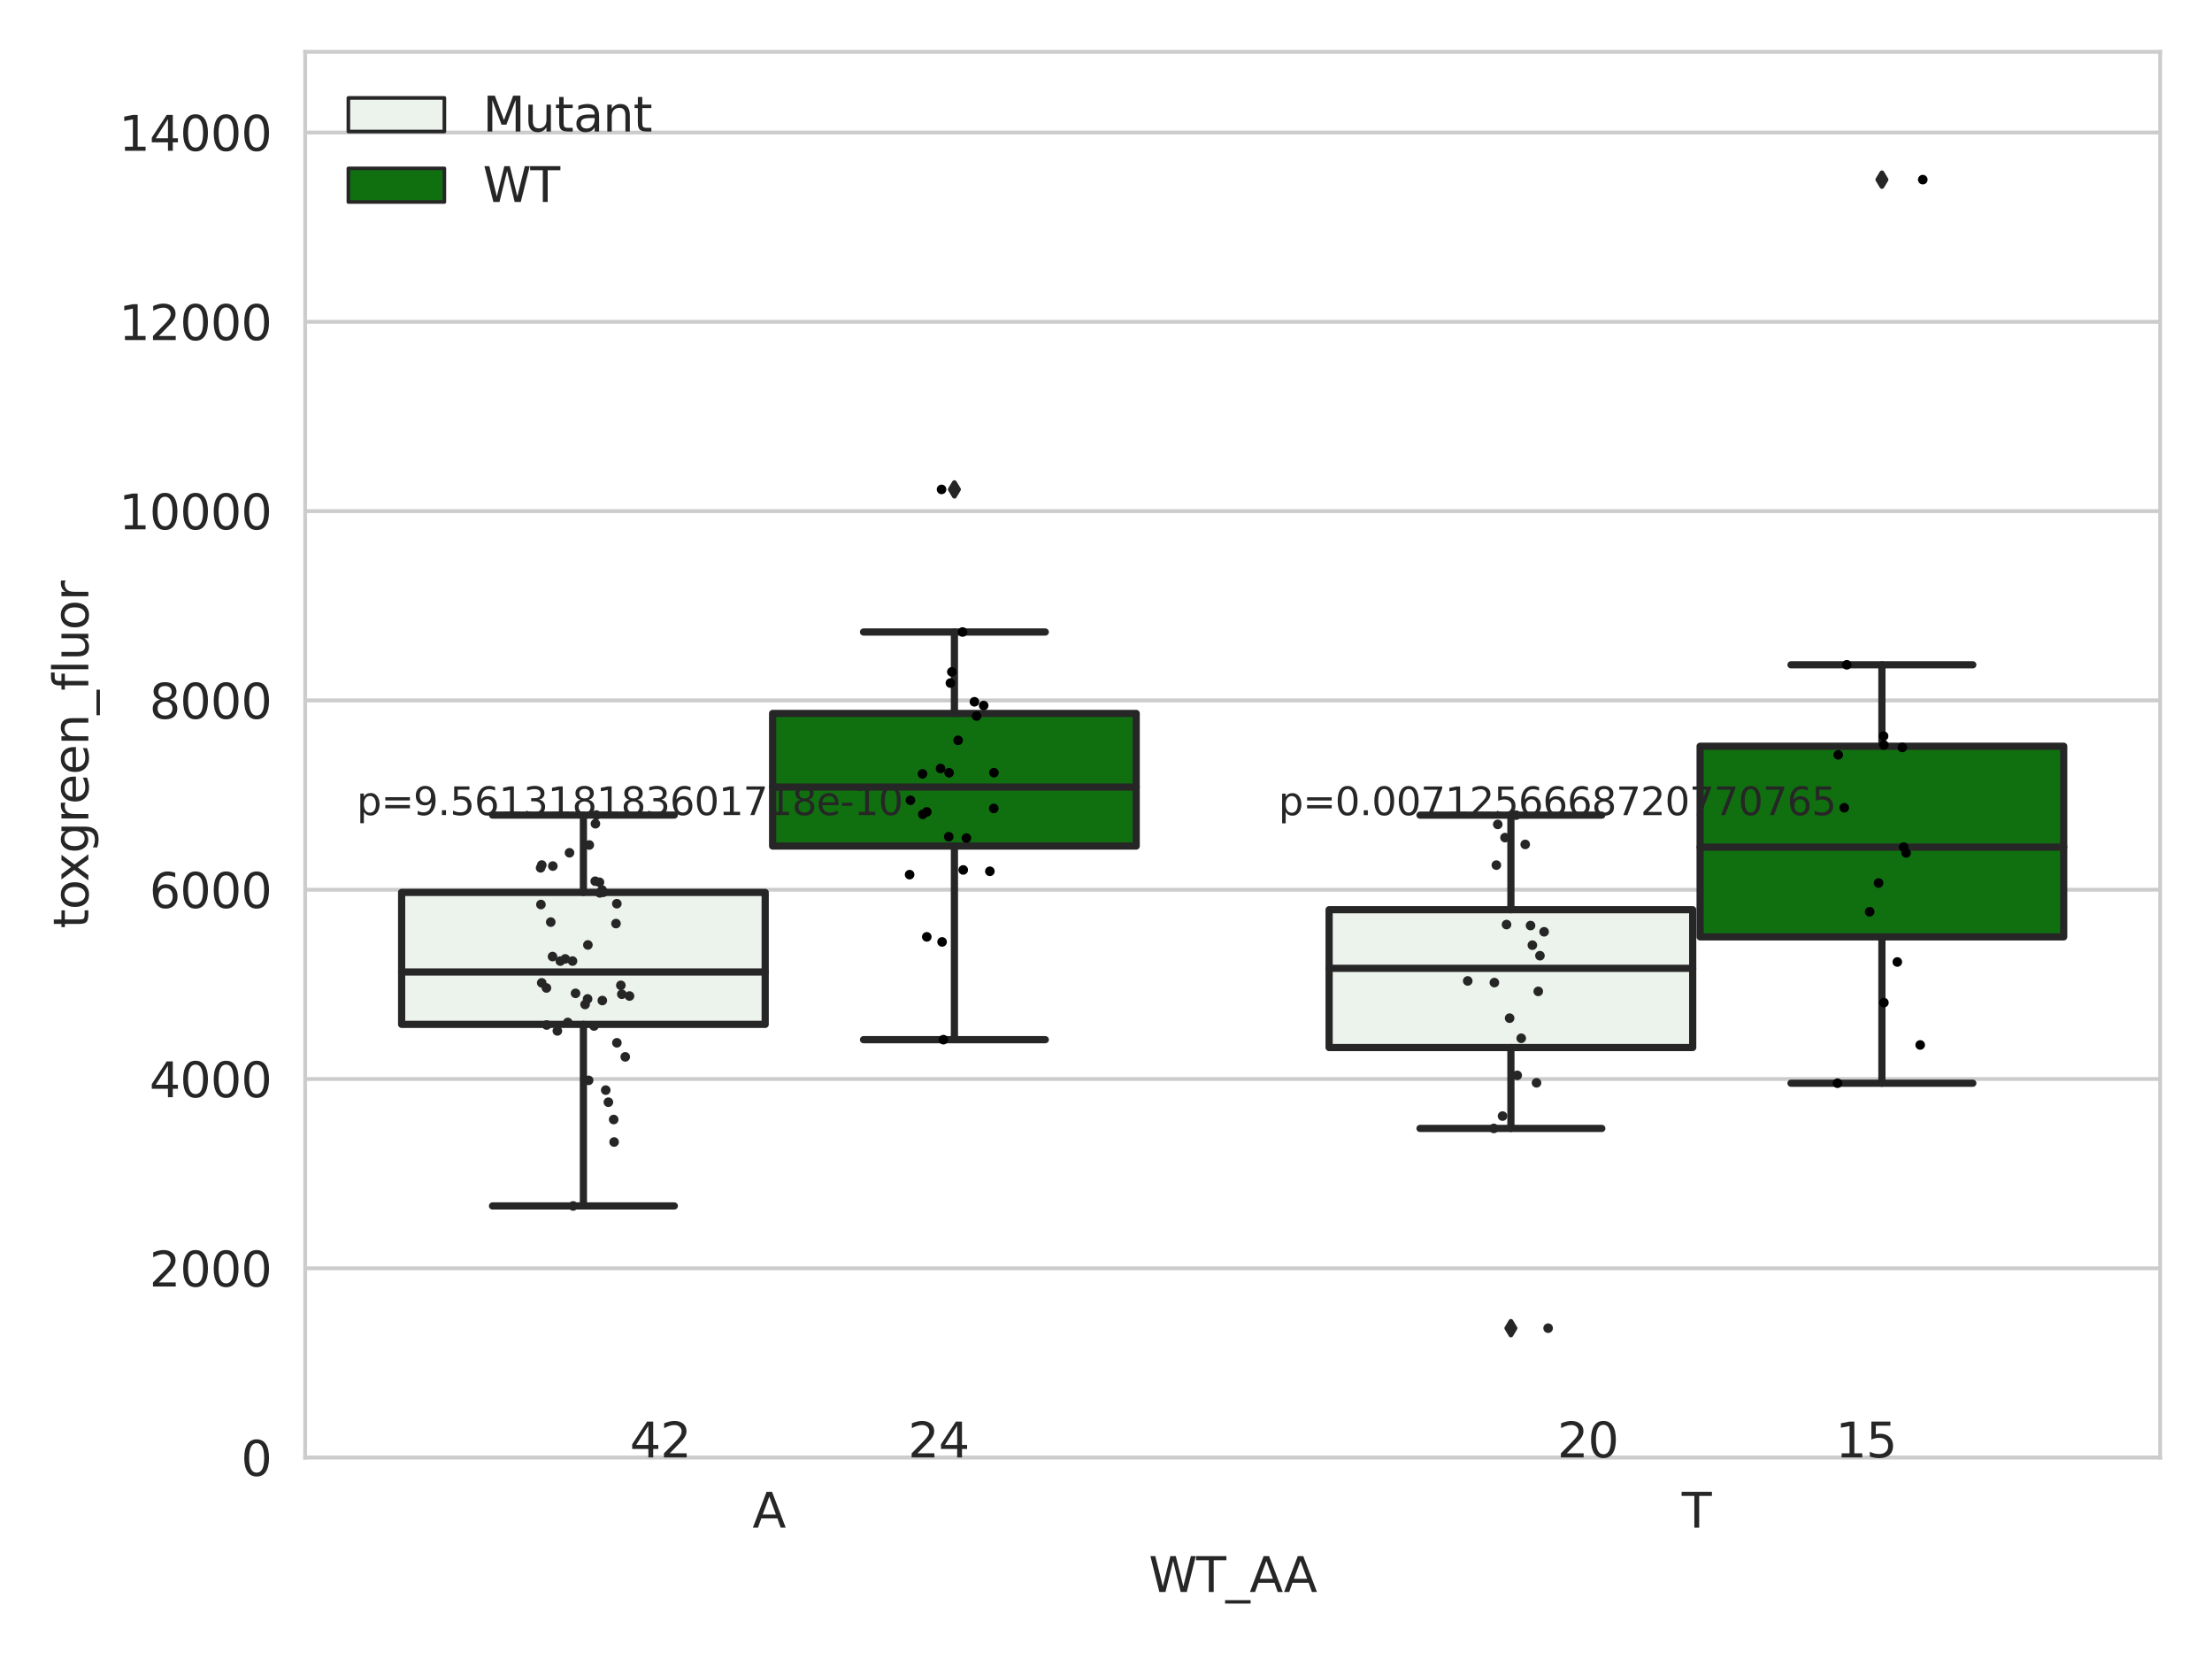 <?xml version="1.0" encoding="utf-8" standalone="no"?>
<!DOCTYPE svg PUBLIC "-//W3C//DTD SVG 1.1//EN"
  "http://www.w3.org/Graphics/SVG/1.1/DTD/svg11.dtd">
<svg xmlns:xlink="http://www.w3.org/1999/xlink" width="460.8pt" height="345.6pt" viewBox="0 0 460.8 345.6" xmlns="http://www.w3.org/2000/svg" version="1.1">
 <defs>
  <style type="text/css">*{stroke-linejoin: round; stroke-linecap: butt}</style>
 </defs>
 <g id="figure_1">
  <g id="patch_1">
   <path d="M 0 345.6 
L 460.8 345.6 
L 460.8 0 
L 0 0 
z
" style="fill: #ffffff"/>
  </g>
  <g id="axes_1">
   <g id="patch_2">
    <path d="M 63.571 303.64 
L 450 303.64 
L 450 10.8 
L 63.571 10.8 
z
" style="fill: #ffffff"/>
   </g>
   <g id="matplotlib.axis_1">
    <g id="xtick_1">
     <g id="text_1">
      <!-- A -->
      <g style="fill: #262626" transform="translate(156.758 318.238) scale(0.1 -0.1)">
       <defs>
        <path id="DejaVuSans-41" d="M 2188 4044 
L 1331 1722 
L 3047 1722 
L 2188 4044 
z
M 1831 4666 
L 2547 4666 
L 4325 0 
L 3669 0 
L 3244 1197 
L 1141 1197 
L 716 0 
L 50 0 
L 1831 4666 
z
" transform="scale(0.016)"/>
       </defs>
       <use xlink:href="#DejaVuSans-41"/>
      </g>
     </g>
    </g>
    <g id="xtick_2">
     <g id="text_2">
      <!-- T -->
      <g style="fill: #262626" transform="translate(350.339 318.238) scale(0.1 -0.1)">
       <defs>
        <path id="DejaVuSans-54" d="M -19 4666 
L 3928 4666 
L 3928 4134 
L 2272 4134 
L 2272 0 
L 1638 0 
L 1638 4134 
L -19 4134 
L -19 4666 
z
" transform="scale(0.016)"/>
       </defs>
       <use xlink:href="#DejaVuSans-54"/>
      </g>
     </g>
    </g>
    <g id="text_3">
     <!-- WT_AA -->
     <g style="fill: #262626" transform="translate(239.31 331.638) scale(0.1 -0.1)">
      <defs>
       <path id="DejaVuSans-57" d="M 213 4666 
L 850 4666 
L 1831 722 
L 2809 4666 
L 3519 4666 
L 4500 722 
L 5478 4666 
L 6119 4666 
L 4947 0 
L 4153 0 
L 3169 4050 
L 2175 0 
L 1381 0 
L 213 4666 
z
" transform="scale(0.016)"/>
       <path id="DejaVuSans-5f" d="M 3263 -1063 
L 3263 -1509 
L -63 -1509 
L -63 -1063 
L 3263 -1063 
z
" transform="scale(0.016)"/>
      </defs>
      <use xlink:href="#DejaVuSans-57"/>
      <use xlink:href="#DejaVuSans-54" x="98.877"/>
      <use xlink:href="#DejaVuSans-5f" x="159.961"/>
      <use xlink:href="#DejaVuSans-41" x="209.961"/>
      <use xlink:href="#DejaVuSans-41" x="281.119"/>
     </g>
    </g>
   </g>
   <g id="matplotlib.axis_2">
    <g id="ytick_1">
     <g id="line2d_1">
      <path d="M 63.571 303.64 
L 450 303.64 
" clip-path="url(#p8f9ddf7e6d)" style="fill: none; stroke: #cccccc; stroke-width: 0.8; stroke-linecap: round"/>
     </g>
     <g id="text_4">
      <!-- 0 -->
      <g style="fill: #262626" transform="translate(50.209 307.439) scale(0.1 -0.1)">
       <defs>
        <path id="DejaVuSans-30" d="M 2034 4250 
Q 1547 4250 1301 3770 
Q 1056 3291 1056 2328 
Q 1056 1369 1301 889 
Q 1547 409 2034 409 
Q 2525 409 2770 889 
Q 3016 1369 3016 2328 
Q 3016 3291 2770 3770 
Q 2525 4250 2034 4250 
z
M 2034 4750 
Q 2819 4750 3233 4129 
Q 3647 3509 3647 2328 
Q 3647 1150 3233 529 
Q 2819 -91 2034 -91 
Q 1250 -91 836 529 
Q 422 1150 422 2328 
Q 422 3509 836 4129 
Q 1250 4750 2034 4750 
z
" transform="scale(0.016)"/>
       </defs>
       <use xlink:href="#DejaVuSans-30"/>
      </g>
     </g>
    </g>
    <g id="ytick_2">
     <g id="line2d_2">
      <path d="M 63.571 264.207 
L 450 264.207 
" clip-path="url(#p8f9ddf7e6d)" style="fill: none; stroke: #cccccc; stroke-width: 0.8; stroke-linecap: round"/>
     </g>
     <g id="text_5">
      <!-- 2000 -->
      <g style="fill: #262626" transform="translate(31.121 268.006) scale(0.1 -0.1)">
       <defs>
        <path id="DejaVuSans-32" d="M 1228 531 
L 3431 531 
L 3431 0 
L 469 0 
L 469 531 
Q 828 903 1448 1529 
Q 2069 2156 2228 2338 
Q 2531 2678 2651 2914 
Q 2772 3150 2772 3378 
Q 2772 3750 2511 3984 
Q 2250 4219 1831 4219 
Q 1534 4219 1204 4116 
Q 875 4013 500 3803 
L 500 4441 
Q 881 4594 1212 4672 
Q 1544 4750 1819 4750 
Q 2544 4750 2975 4387 
Q 3406 4025 3406 3419 
Q 3406 3131 3298 2873 
Q 3191 2616 2906 2266 
Q 2828 2175 2409 1742 
Q 1991 1309 1228 531 
z
" transform="scale(0.016)"/>
       </defs>
       <use xlink:href="#DejaVuSans-32"/>
       <use xlink:href="#DejaVuSans-30" x="63.623"/>
       <use xlink:href="#DejaVuSans-30" x="127.246"/>
       <use xlink:href="#DejaVuSans-30" x="190.869"/>
      </g>
     </g>
    </g>
    <g id="ytick_3">
     <g id="line2d_3">
      <path d="M 63.571 224.774 
L 450 224.774 
" clip-path="url(#p8f9ddf7e6d)" style="fill: none; stroke: #cccccc; stroke-width: 0.8; stroke-linecap: round"/>
     </g>
     <g id="text_6">
      <!-- 4000 -->
      <g style="fill: #262626" transform="translate(31.121 228.573) scale(0.1 -0.1)">
       <defs>
        <path id="DejaVuSans-34" d="M 2419 4116 
L 825 1625 
L 2419 1625 
L 2419 4116 
z
M 2253 4666 
L 3047 4666 
L 3047 1625 
L 3713 1625 
L 3713 1100 
L 3047 1100 
L 3047 0 
L 2419 0 
L 2419 1100 
L 313 1100 
L 313 1709 
L 2253 4666 
z
" transform="scale(0.016)"/>
       </defs>
       <use xlink:href="#DejaVuSans-34"/>
       <use xlink:href="#DejaVuSans-30" x="63.623"/>
       <use xlink:href="#DejaVuSans-30" x="127.246"/>
       <use xlink:href="#DejaVuSans-30" x="190.869"/>
      </g>
     </g>
    </g>
    <g id="ytick_4">
     <g id="line2d_4">
      <path d="M 63.571 185.341 
L 450 185.341 
" clip-path="url(#p8f9ddf7e6d)" style="fill: none; stroke: #cccccc; stroke-width: 0.8; stroke-linecap: round"/>
     </g>
     <g id="text_7">
      <!-- 6000 -->
      <g style="fill: #262626" transform="translate(31.121 189.14) scale(0.1 -0.1)">
       <defs>
        <path id="DejaVuSans-36" d="M 2113 2584 
Q 1688 2584 1439 2293 
Q 1191 2003 1191 1497 
Q 1191 994 1439 701 
Q 1688 409 2113 409 
Q 2538 409 2786 701 
Q 3034 994 3034 1497 
Q 3034 2003 2786 2293 
Q 2538 2584 2113 2584 
z
M 3366 4563 
L 3366 3988 
Q 3128 4100 2886 4159 
Q 2644 4219 2406 4219 
Q 1781 4219 1451 3797 
Q 1122 3375 1075 2522 
Q 1259 2794 1537 2939 
Q 1816 3084 2150 3084 
Q 2853 3084 3261 2657 
Q 3669 2231 3669 1497 
Q 3669 778 3244 343 
Q 2819 -91 2113 -91 
Q 1303 -91 875 529 
Q 447 1150 447 2328 
Q 447 3434 972 4092 
Q 1497 4750 2381 4750 
Q 2619 4750 2861 4703 
Q 3103 4656 3366 4563 
z
" transform="scale(0.016)"/>
       </defs>
       <use xlink:href="#DejaVuSans-36"/>
       <use xlink:href="#DejaVuSans-30" x="63.623"/>
       <use xlink:href="#DejaVuSans-30" x="127.246"/>
       <use xlink:href="#DejaVuSans-30" x="190.869"/>
      </g>
     </g>
    </g>
    <g id="ytick_5">
     <g id="line2d_5">
      <path d="M 63.571 145.908 
L 450 145.908 
" clip-path="url(#p8f9ddf7e6d)" style="fill: none; stroke: #cccccc; stroke-width: 0.8; stroke-linecap: round"/>
     </g>
     <g id="text_8">
      <!-- 8000 -->
      <g style="fill: #262626" transform="translate(31.121 149.707) scale(0.1 -0.1)">
       <defs>
        <path id="DejaVuSans-38" d="M 2034 2216 
Q 1584 2216 1326 1975 
Q 1069 1734 1069 1313 
Q 1069 891 1326 650 
Q 1584 409 2034 409 
Q 2484 409 2743 651 
Q 3003 894 3003 1313 
Q 3003 1734 2745 1975 
Q 2488 2216 2034 2216 
z
M 1403 2484 
Q 997 2584 770 2862 
Q 544 3141 544 3541 
Q 544 4100 942 4425 
Q 1341 4750 2034 4750 
Q 2731 4750 3128 4425 
Q 3525 4100 3525 3541 
Q 3525 3141 3298 2862 
Q 3072 2584 2669 2484 
Q 3125 2378 3379 2068 
Q 3634 1759 3634 1313 
Q 3634 634 3220 271 
Q 2806 -91 2034 -91 
Q 1263 -91 848 271 
Q 434 634 434 1313 
Q 434 1759 690 2068 
Q 947 2378 1403 2484 
z
M 1172 3481 
Q 1172 3119 1398 2916 
Q 1625 2713 2034 2713 
Q 2441 2713 2670 2916 
Q 2900 3119 2900 3481 
Q 2900 3844 2670 4047 
Q 2441 4250 2034 4250 
Q 1625 4250 1398 4047 
Q 1172 3844 1172 3481 
z
" transform="scale(0.016)"/>
       </defs>
       <use xlink:href="#DejaVuSans-38"/>
       <use xlink:href="#DejaVuSans-30" x="63.623"/>
       <use xlink:href="#DejaVuSans-30" x="127.246"/>
       <use xlink:href="#DejaVuSans-30" x="190.869"/>
      </g>
     </g>
    </g>
    <g id="ytick_6">
     <g id="line2d_6">
      <path d="M 63.571 106.475 
L 450 106.475 
" clip-path="url(#p8f9ddf7e6d)" style="fill: none; stroke: #cccccc; stroke-width: 0.8; stroke-linecap: round"/>
     </g>
     <g id="text_9">
      <!-- 10000 -->
      <g style="fill: #262626" transform="translate(24.759 110.274) scale(0.1 -0.1)">
       <defs>
        <path id="DejaVuSans-31" d="M 794 531 
L 1825 531 
L 1825 4091 
L 703 3866 
L 703 4441 
L 1819 4666 
L 2450 4666 
L 2450 531 
L 3481 531 
L 3481 0 
L 794 0 
L 794 531 
z
" transform="scale(0.016)"/>
       </defs>
       <use xlink:href="#DejaVuSans-31"/>
       <use xlink:href="#DejaVuSans-30" x="63.623"/>
       <use xlink:href="#DejaVuSans-30" x="127.246"/>
       <use xlink:href="#DejaVuSans-30" x="190.869"/>
       <use xlink:href="#DejaVuSans-30" x="254.492"/>
      </g>
     </g>
    </g>
    <g id="ytick_7">
     <g id="line2d_7">
      <path d="M 63.571 67.042 
L 450 67.042 
" clip-path="url(#p8f9ddf7e6d)" style="fill: none; stroke: #cccccc; stroke-width: 0.8; stroke-linecap: round"/>
     </g>
     <g id="text_10">
      <!-- 12000 -->
      <g style="fill: #262626" transform="translate(24.759 70.841) scale(0.1 -0.1)">
       <use xlink:href="#DejaVuSans-31"/>
       <use xlink:href="#DejaVuSans-32" x="63.623"/>
       <use xlink:href="#DejaVuSans-30" x="127.246"/>
       <use xlink:href="#DejaVuSans-30" x="190.869"/>
       <use xlink:href="#DejaVuSans-30" x="254.492"/>
      </g>
     </g>
    </g>
    <g id="ytick_8">
     <g id="line2d_8">
      <path d="M 63.571 27.609 
L 450 27.609 
" clip-path="url(#p8f9ddf7e6d)" style="fill: none; stroke: #cccccc; stroke-width: 0.8; stroke-linecap: round"/>
     </g>
     <g id="text_11">
      <!-- 14000 -->
      <g style="fill: #262626" transform="translate(24.759 31.408) scale(0.1 -0.1)">
       <use xlink:href="#DejaVuSans-31"/>
       <use xlink:href="#DejaVuSans-34" x="63.623"/>
       <use xlink:href="#DejaVuSans-30" x="127.246"/>
       <use xlink:href="#DejaVuSans-30" x="190.869"/>
       <use xlink:href="#DejaVuSans-30" x="254.492"/>
      </g>
     </g>
    </g>
    <g id="text_12">
     <!-- toxgreen_fluor -->
     <g style="fill: #262626" transform="translate(18.401 193.415) rotate(-90) scale(0.1 -0.1)">
      <defs>
       <path id="DejaVuSans-74" d="M 1172 4494 
L 1172 3500 
L 2356 3500 
L 2356 3053 
L 1172 3053 
L 1172 1153 
Q 1172 725 1289 603 
Q 1406 481 1766 481 
L 2356 481 
L 2356 0 
L 1766 0 
Q 1100 0 847 248 
Q 594 497 594 1153 
L 594 3053 
L 172 3053 
L 172 3500 
L 594 3500 
L 594 4494 
L 1172 4494 
z
" transform="scale(0.016)"/>
       <path id="DejaVuSans-6f" d="M 1959 3097 
Q 1497 3097 1228 2736 
Q 959 2375 959 1747 
Q 959 1119 1226 758 
Q 1494 397 1959 397 
Q 2419 397 2687 759 
Q 2956 1122 2956 1747 
Q 2956 2369 2687 2733 
Q 2419 3097 1959 3097 
z
M 1959 3584 
Q 2709 3584 3137 3096 
Q 3566 2609 3566 1747 
Q 3566 888 3137 398 
Q 2709 -91 1959 -91 
Q 1206 -91 779 398 
Q 353 888 353 1747 
Q 353 2609 779 3096 
Q 1206 3584 1959 3584 
z
" transform="scale(0.016)"/>
       <path id="DejaVuSans-78" d="M 3513 3500 
L 2247 1797 
L 3578 0 
L 2900 0 
L 1881 1375 
L 863 0 
L 184 0 
L 1544 1831 
L 300 3500 
L 978 3500 
L 1906 2253 
L 2834 3500 
L 3513 3500 
z
" transform="scale(0.016)"/>
       <path id="DejaVuSans-67" d="M 2906 1791 
Q 2906 2416 2648 2759 
Q 2391 3103 1925 3103 
Q 1463 3103 1205 2759 
Q 947 2416 947 1791 
Q 947 1169 1205 825 
Q 1463 481 1925 481 
Q 2391 481 2648 825 
Q 2906 1169 2906 1791 
z
M 3481 434 
Q 3481 -459 3084 -895 
Q 2688 -1331 1869 -1331 
Q 1566 -1331 1297 -1286 
Q 1028 -1241 775 -1147 
L 775 -588 
Q 1028 -725 1275 -790 
Q 1522 -856 1778 -856 
Q 2344 -856 2625 -561 
Q 2906 -266 2906 331 
L 2906 616 
Q 2728 306 2450 153 
Q 2172 0 1784 0 
Q 1141 0 747 490 
Q 353 981 353 1791 
Q 353 2603 747 3093 
Q 1141 3584 1784 3584 
Q 2172 3584 2450 3431 
Q 2728 3278 2906 2969 
L 2906 3500 
L 3481 3500 
L 3481 434 
z
" transform="scale(0.016)"/>
       <path id="DejaVuSans-72" d="M 2631 2963 
Q 2534 3019 2420 3045 
Q 2306 3072 2169 3072 
Q 1681 3072 1420 2755 
Q 1159 2438 1159 1844 
L 1159 0 
L 581 0 
L 581 3500 
L 1159 3500 
L 1159 2956 
Q 1341 3275 1631 3429 
Q 1922 3584 2338 3584 
Q 2397 3584 2469 3576 
Q 2541 3569 2628 3553 
L 2631 2963 
z
" transform="scale(0.016)"/>
       <path id="DejaVuSans-65" d="M 3597 1894 
L 3597 1613 
L 953 1613 
Q 991 1019 1311 708 
Q 1631 397 2203 397 
Q 2534 397 2845 478 
Q 3156 559 3463 722 
L 3463 178 
Q 3153 47 2828 -22 
Q 2503 -91 2169 -91 
Q 1331 -91 842 396 
Q 353 884 353 1716 
Q 353 2575 817 3079 
Q 1281 3584 2069 3584 
Q 2775 3584 3186 3129 
Q 3597 2675 3597 1894 
z
M 3022 2063 
Q 3016 2534 2758 2815 
Q 2500 3097 2075 3097 
Q 1594 3097 1305 2825 
Q 1016 2553 972 2059 
L 3022 2063 
z
" transform="scale(0.016)"/>
       <path id="DejaVuSans-6e" d="M 3513 2113 
L 3513 0 
L 2938 0 
L 2938 2094 
Q 2938 2591 2744 2837 
Q 2550 3084 2163 3084 
Q 1697 3084 1428 2787 
Q 1159 2491 1159 1978 
L 1159 0 
L 581 0 
L 581 3500 
L 1159 3500 
L 1159 2956 
Q 1366 3272 1645 3428 
Q 1925 3584 2291 3584 
Q 2894 3584 3203 3211 
Q 3513 2838 3513 2113 
z
" transform="scale(0.016)"/>
       <path id="DejaVuSans-66" d="M 2375 4863 
L 2375 4384 
L 1825 4384 
Q 1516 4384 1395 4259 
Q 1275 4134 1275 3809 
L 1275 3500 
L 2222 3500 
L 2222 3053 
L 1275 3053 
L 1275 0 
L 697 0 
L 697 3053 
L 147 3053 
L 147 3500 
L 697 3500 
L 697 3744 
Q 697 4328 969 4595 
Q 1241 4863 1831 4863 
L 2375 4863 
z
" transform="scale(0.016)"/>
       <path id="DejaVuSans-6c" d="M 603 4863 
L 1178 4863 
L 1178 0 
L 603 0 
L 603 4863 
z
" transform="scale(0.016)"/>
       <path id="DejaVuSans-75" d="M 544 1381 
L 544 3500 
L 1119 3500 
L 1119 1403 
Q 1119 906 1312 657 
Q 1506 409 1894 409 
Q 2359 409 2629 706 
Q 2900 1003 2900 1516 
L 2900 3500 
L 3475 3500 
L 3475 0 
L 2900 0 
L 2900 538 
Q 2691 219 2414 64 
Q 2138 -91 1772 -91 
Q 1169 -91 856 284 
Q 544 659 544 1381 
z
M 1991 3584 
L 1991 3584 
z
" transform="scale(0.016)"/>
      </defs>
      <use xlink:href="#DejaVuSans-74"/>
      <use xlink:href="#DejaVuSans-6f" x="39.209"/>
      <use xlink:href="#DejaVuSans-78" x="97.266"/>
      <use xlink:href="#DejaVuSans-67" x="156.445"/>
      <use xlink:href="#DejaVuSans-72" x="219.922"/>
      <use xlink:href="#DejaVuSans-65" x="258.785"/>
      <use xlink:href="#DejaVuSans-65" x="320.309"/>
      <use xlink:href="#DejaVuSans-6e" x="381.832"/>
      <use xlink:href="#DejaVuSans-5f" x="445.211"/>
      <use xlink:href="#DejaVuSans-66" x="495.211"/>
      <use xlink:href="#DejaVuSans-6c" x="530.416"/>
      <use xlink:href="#DejaVuSans-75" x="558.199"/>
      <use xlink:href="#DejaVuSans-6f" x="621.578"/>
      <use xlink:href="#DejaVuSans-72" x="682.76"/>
     </g>
    </g>
   </g>
   <g id="patch_3">
    <path d="M 83.666 213.396 
L 159.406 213.396 
L 159.406 185.908 
L 83.666 185.908 
L 83.666 213.396 
z
" clip-path="url(#p8f9ddf7e6d)" style="fill: #ecf2ec; stroke: #262626; stroke-width: 1.5; stroke-linejoin: miter"/>
   </g>
   <g id="patch_4">
    <path d="M 160.951 176.245 
L 236.691 176.245 
L 236.691 148.62 
L 160.951 148.62 
L 160.951 176.245 
z
" clip-path="url(#p8f9ddf7e6d)" style="fill: #107010; stroke: #262626; stroke-width: 1.5; stroke-linejoin: miter"/>
   </g>
   <g id="patch_5">
    <path d="M 276.88 218.221 
L 352.62 218.221 
L 352.62 189.508 
L 276.88 189.508 
L 276.88 218.221 
z
" clip-path="url(#p8f9ddf7e6d)" style="fill: #ecf2ec; stroke: #262626; stroke-width: 1.5; stroke-linejoin: miter"/>
   </g>
   <g id="patch_6">
    <path d="M 354.166 195.169 
L 429.906 195.169 
L 429.906 155.452 
L 354.166 155.452 
L 354.166 195.169 
z
" clip-path="url(#p8f9ddf7e6d)" style="fill: #107010; stroke: #262626; stroke-width: 1.5; stroke-linejoin: miter"/>
   </g>
   <g id="patch_7">
    <path d="M 160.178 303.64 
L 160.178 303.64 
L 160.178 303.64 
L 160.178 303.64 
z
" clip-path="url(#p8f9ddf7e6d)" style="fill: #ecf2ec; stroke: #262626; stroke-width: 0.75; stroke-linejoin: miter"/>
   </g>
   <g id="patch_8">
    <path d="M 160.178 303.64 
L 160.178 303.64 
L 160.178 303.64 
L 160.178 303.64 
z
" clip-path="url(#p8f9ddf7e6d)" style="fill: #107010; stroke: #262626; stroke-width: 0.75; stroke-linejoin: miter"/>
   </g>
   <g id="PathCollection_1"/>
   <g id="PathCollection_2"/>
   <g id="line2d_9">
    <path d="M 121.536 213.396 
L 121.536 251.221 
" clip-path="url(#p8f9ddf7e6d)" style="fill: none; stroke: #262626; stroke-width: 1.5; stroke-linecap: round"/>
   </g>
   <g id="line2d_10">
    <path d="M 121.536 185.908 
L 121.536 169.792 
" clip-path="url(#p8f9ddf7e6d)" style="fill: none; stroke: #262626; stroke-width: 1.5; stroke-linecap: round"/>
   </g>
   <g id="line2d_11">
    <path d="M 102.601 251.221 
L 140.471 251.221 
" clip-path="url(#p8f9ddf7e6d)" style="fill: none; stroke: #262626; stroke-width: 1.5; stroke-linecap: round"/>
   </g>
   <g id="line2d_12">
    <path d="M 102.601 169.792 
L 140.471 169.792 
" clip-path="url(#p8f9ddf7e6d)" style="fill: none; stroke: #262626; stroke-width: 1.5; stroke-linecap: round"/>
   </g>
   <g id="line2d_13"/>
   <g id="line2d_14">
    <path d="M 198.821 176.245 
L 198.821 216.582 
" clip-path="url(#p8f9ddf7e6d)" style="fill: none; stroke: #262626; stroke-width: 1.5; stroke-linecap: round"/>
   </g>
   <g id="line2d_15">
    <path d="M 198.821 148.62 
L 198.821 131.66 
" clip-path="url(#p8f9ddf7e6d)" style="fill: none; stroke: #262626; stroke-width: 1.5; stroke-linecap: round"/>
   </g>
   <g id="line2d_16">
    <path d="M 179.886 216.582 
L 217.756 216.582 
" clip-path="url(#p8f9ddf7e6d)" style="fill: none; stroke: #262626; stroke-width: 1.5; stroke-linecap: round"/>
   </g>
   <g id="line2d_17">
    <path d="M 179.886 131.66 
L 217.756 131.66 
" clip-path="url(#p8f9ddf7e6d)" style="fill: none; stroke: #262626; stroke-width: 1.5; stroke-linecap: round"/>
   </g>
   <g id="line2d_18">
    <defs>
     <path id="maf81bc86a6" d="M -0 1.414 
L 0.849 0 
L 0 -1.414 
L -0.849 -0 
z
" style="stroke: #262626; stroke-linejoin: miter"/>
    </defs>
    <g clip-path="url(#p8f9ddf7e6d)">
     <use xlink:href="#maf81bc86a6" x="198.821" y="101.953" style="fill: #262626; stroke: #262626; stroke-linejoin: miter"/>
    </g>
   </g>
   <g id="line2d_19">
    <path d="M 314.75 218.221 
L 314.75 235.071 
" clip-path="url(#p8f9ddf7e6d)" style="fill: none; stroke: #262626; stroke-width: 1.5; stroke-linecap: round"/>
   </g>
   <g id="line2d_20">
    <path d="M 314.75 189.508 
L 314.75 169.81 
" clip-path="url(#p8f9ddf7e6d)" style="fill: none; stroke: #262626; stroke-width: 1.5; stroke-linecap: round"/>
   </g>
   <g id="line2d_21">
    <path d="M 295.815 235.071 
L 333.685 235.071 
" clip-path="url(#p8f9ddf7e6d)" style="fill: none; stroke: #262626; stroke-width: 1.5; stroke-linecap: round"/>
   </g>
   <g id="line2d_22">
    <path d="M 295.815 169.81 
L 333.685 169.81 
" clip-path="url(#p8f9ddf7e6d)" style="fill: none; stroke: #262626; stroke-width: 1.5; stroke-linecap: round"/>
   </g>
   <g id="line2d_23">
    <g clip-path="url(#p8f9ddf7e6d)">
     <use xlink:href="#maf81bc86a6" x="314.75" y="276.684" style="fill: #262626; stroke: #262626; stroke-linejoin: miter"/>
    </g>
   </g>
   <g id="line2d_24">
    <path d="M 392.036 195.169 
L 392.036 225.652 
" clip-path="url(#p8f9ddf7e6d)" style="fill: none; stroke: #262626; stroke-width: 1.5; stroke-linecap: round"/>
   </g>
   <g id="line2d_25">
    <path d="M 392.036 155.452 
L 392.036 138.49 
" clip-path="url(#p8f9ddf7e6d)" style="fill: none; stroke: #262626; stroke-width: 1.5; stroke-linecap: round"/>
   </g>
   <g id="line2d_26">
    <path d="M 373.101 225.652 
L 410.971 225.652 
" clip-path="url(#p8f9ddf7e6d)" style="fill: none; stroke: #262626; stroke-width: 1.5; stroke-linecap: round"/>
   </g>
   <g id="line2d_27">
    <path d="M 373.101 138.49 
L 410.971 138.49 
" clip-path="url(#p8f9ddf7e6d)" style="fill: none; stroke: #262626; stroke-width: 1.5; stroke-linecap: round"/>
   </g>
   <g id="line2d_28">
    <g clip-path="url(#p8f9ddf7e6d)">
     <use xlink:href="#maf81bc86a6" x="392.036" y="37.422" style="fill: #262626; stroke: #262626; stroke-linejoin: miter"/>
    </g>
   </g>
   <g id="line2d_29">
    <path d="M 83.666 202.478 
L 159.406 202.478 
" clip-path="url(#p8f9ddf7e6d)" style="fill: none; stroke: #262626; stroke-width: 1.5; stroke-linecap: round"/>
   </g>
   <g id="line2d_30">
    <path d="M 160.951 163.962 
L 236.691 163.962 
" clip-path="url(#p8f9ddf7e6d)" style="fill: none; stroke: #262626; stroke-width: 1.5; stroke-linecap: round"/>
   </g>
   <g id="line2d_31">
    <path d="M 276.88 201.717 
L 352.62 201.717 
" clip-path="url(#p8f9ddf7e6d)" style="fill: none; stroke: #262626; stroke-width: 1.5; stroke-linecap: round"/>
   </g>
   <g id="line2d_32">
    <path d="M 354.166 176.471 
L 429.906 176.471 
" clip-path="url(#p8f9ddf7e6d)" style="fill: none; stroke: #262626; stroke-width: 1.5; stroke-linecap: round"/>
   </g>
   <g id="patch_9">
    <path d="M 63.571 303.64 
L 63.571 10.8 
" style="fill: none; stroke: #cccccc; stroke-width: 0.8; stroke-linejoin: miter; stroke-linecap: square"/>
   </g>
   <g id="patch_10">
    <path d="M 450 303.64 
L 450 10.8 
" style="fill: none; stroke: #cccccc; stroke-width: 0.8; stroke-linejoin: miter; stroke-linecap: square"/>
   </g>
   <g id="patch_11">
    <path d="M 63.571 303.64 
L 450 303.64 
" style="fill: none; stroke: #cccccc; stroke-width: 0.8; stroke-linejoin: miter; stroke-linecap: square"/>
   </g>
   <g id="patch_12">
    <path d="M 63.571 10.8 
L 450 10.8 
" style="fill: none; stroke: #cccccc; stroke-width: 0.8; stroke-linejoin: miter; stroke-linecap: square"/>
   </g>
   <g id="PathCollection_3">
    <defs>
     <path id="C0_0_23045a65e7" d="M 0 1 
C 0.265 1 0.52 0.895 0.707 0.707 
C 0.895 0.52 1 0.265 1 -0 
C 1 -0.265 0.895 -0.52 0.707 -0.707 
C 0.52 -0.895 0.265 -1 0 -1 
C -0.265 -1 -0.52 -0.895 -0.707 -0.707 
C -0.895 -0.52 -1 -0.265 -1 0 
C -1 0.265 -0.895 0.52 -0.707 0.707 
C -0.52 0.895 -0.265 1 0 1 
z
"/>
    </defs>
    <g clip-path="url(#p8f9ddf7e6d)">
     <use xlink:href="#C0_0_23045a65e7" x="123.744" y="213.732" style="fill: #262626"/>
    </g>
    <g clip-path="url(#p8f9ddf7e6d)">
     <use xlink:href="#C0_0_23045a65e7" x="129.336" y="205.264" style="fill: #262626"/>
    </g>
    <g clip-path="url(#p8f9ddf7e6d)">
     <use xlink:href="#C0_0_23045a65e7" x="124.245" y="169.792" style="fill: #262626"/>
    </g>
    <g clip-path="url(#p8f9ddf7e6d)">
     <use xlink:href="#C0_0_23045a65e7" x="116.109" y="214.756" style="fill: #262626"/>
    </g>
    <g clip-path="url(#p8f9ddf7e6d)">
     <use xlink:href="#C0_0_23045a65e7" x="126.739" y="229.609" style="fill: #262626"/>
    </g>
    <g clip-path="url(#p8f9ddf7e6d)">
     <use xlink:href="#C0_0_23045a65e7" x="125.686" y="185.876" style="fill: #262626"/>
    </g>
    <g clip-path="url(#p8f9ddf7e6d)">
     <use xlink:href="#C0_0_23045a65e7" x="122.47" y="196.85" style="fill: #262626"/>
    </g>
    <g clip-path="url(#p8f9ddf7e6d)">
     <use xlink:href="#C0_0_23045a65e7" x="119.266" y="200.203" style="fill: #262626"/>
    </g>
    <g clip-path="url(#p8f9ddf7e6d)">
     <use xlink:href="#C0_0_23045a65e7" x="115.105" y="199.268" style="fill: #262626"/>
    </g>
    <g clip-path="url(#p8f9ddf7e6d)">
     <use xlink:href="#C0_0_23045a65e7" x="127.93" y="237.901" style="fill: #262626"/>
    </g>
    <g clip-path="url(#p8f9ddf7e6d)">
     <use xlink:href="#C0_0_23045a65e7" x="118.636" y="177.65" style="fill: #262626"/>
    </g>
    <g clip-path="url(#p8f9ddf7e6d)">
     <use xlink:href="#C0_0_23045a65e7" x="121.887" y="209.247" style="fill: #262626"/>
    </g>
    <g clip-path="url(#p8f9ddf7e6d)">
     <use xlink:href="#C0_0_23045a65e7" x="125.439" y="185.415" style="fill: #262626"/>
    </g>
    <g clip-path="url(#p8f9ddf7e6d)">
     <use xlink:href="#C0_0_23045a65e7" x="126.186" y="227.092" style="fill: #262626"/>
    </g>
    <g clip-path="url(#p8f9ddf7e6d)">
     <use xlink:href="#C0_0_23045a65e7" x="128.5" y="188.257" style="fill: #262626"/>
    </g>
    <g clip-path="url(#p8f9ddf7e6d)">
     <use xlink:href="#C0_0_23045a65e7" x="113.878" y="213.528" style="fill: #262626"/>
    </g>
    <g clip-path="url(#p8f9ddf7e6d)">
     <use xlink:href="#C0_0_23045a65e7" x="115.163" y="180.416" style="fill: #262626"/>
    </g>
    <g clip-path="url(#p8f9ddf7e6d)">
     <use xlink:href="#C0_0_23045a65e7" x="124.038" y="171.605" style="fill: #262626"/>
    </g>
    <g clip-path="url(#p8f9ddf7e6d)">
     <use xlink:href="#C0_0_23045a65e7" x="112.851" y="204.746" style="fill: #262626"/>
    </g>
    <g clip-path="url(#p8f9ddf7e6d)">
     <use xlink:href="#C0_0_23045a65e7" x="131.136" y="207.489" style="fill: #262626"/>
    </g>
    <g clip-path="url(#p8f9ddf7e6d)">
     <use xlink:href="#C0_0_23045a65e7" x="129.536" y="207.116" style="fill: #262626"/>
    </g>
    <g clip-path="url(#p8f9ddf7e6d)">
     <use xlink:href="#C0_0_23045a65e7" x="119.396" y="251.221" style="fill: #262626"/>
    </g>
    <g clip-path="url(#p8f9ddf7e6d)">
     <use xlink:href="#C0_0_23045a65e7" x="128.322" y="192.398" style="fill: #262626"/>
    </g>
    <g clip-path="url(#p8f9ddf7e6d)">
     <use xlink:href="#C0_0_23045a65e7" x="119.895" y="206.929" style="fill: #262626"/>
    </g>
    <g clip-path="url(#p8f9ddf7e6d)">
     <use xlink:href="#C0_0_23045a65e7" x="112.865" y="180.198" style="fill: #262626"/>
    </g>
    <g clip-path="url(#p8f9ddf7e6d)">
     <use xlink:href="#C0_0_23045a65e7" x="124.945" y="186.006" style="fill: #262626"/>
    </g>
    <g clip-path="url(#p8f9ddf7e6d)">
     <use xlink:href="#C0_0_23045a65e7" x="124.882" y="183.789" style="fill: #262626"/>
    </g>
    <g clip-path="url(#p8f9ddf7e6d)">
     <use xlink:href="#C0_0_23045a65e7" x="117.746" y="199.756" style="fill: #262626"/>
    </g>
    <g clip-path="url(#p8f9ddf7e6d)">
     <use xlink:href="#C0_0_23045a65e7" x="118.276" y="213" style="fill: #262626"/>
    </g>
    <g clip-path="url(#p8f9ddf7e6d)">
     <use xlink:href="#C0_0_23045a65e7" x="113.832" y="205.808" style="fill: #262626"/>
    </g>
    <g clip-path="url(#p8f9ddf7e6d)">
     <use xlink:href="#C0_0_23045a65e7" x="122.624" y="225.057" style="fill: #262626"/>
    </g>
    <g clip-path="url(#p8f9ddf7e6d)">
     <use xlink:href="#C0_0_23045a65e7" x="125.476" y="208.431" style="fill: #262626"/>
    </g>
    <g clip-path="url(#p8f9ddf7e6d)">
     <use xlink:href="#C0_0_23045a65e7" x="116.722" y="200.21" style="fill: #262626"/>
    </g>
    <g clip-path="url(#p8f9ddf7e6d)">
     <use xlink:href="#C0_0_23045a65e7" x="112.617" y="180.788" style="fill: #262626"/>
    </g>
    <g clip-path="url(#p8f9ddf7e6d)">
     <use xlink:href="#C0_0_23045a65e7" x="112.685" y="188.43" style="fill: #262626"/>
    </g>
    <g clip-path="url(#p8f9ddf7e6d)">
     <use xlink:href="#C0_0_23045a65e7" x="130.25" y="220.161" style="fill: #262626"/>
    </g>
    <g clip-path="url(#p8f9ddf7e6d)">
     <use xlink:href="#C0_0_23045a65e7" x="122.408" y="208.092" style="fill: #262626"/>
    </g>
    <g clip-path="url(#p8f9ddf7e6d)">
     <use xlink:href="#C0_0_23045a65e7" x="127.838" y="233.216" style="fill: #262626"/>
    </g>
    <g clip-path="url(#p8f9ddf7e6d)">
     <use xlink:href="#C0_0_23045a65e7" x="123.994" y="183.569" style="fill: #262626"/>
    </g>
    <g clip-path="url(#p8f9ddf7e6d)">
     <use xlink:href="#C0_0_23045a65e7" x="114.734" y="192.093" style="fill: #262626"/>
    </g>
    <g clip-path="url(#p8f9ddf7e6d)">
     <use xlink:href="#C0_0_23045a65e7" x="128.507" y="217.233" style="fill: #262626"/>
    </g>
    <g clip-path="url(#p8f9ddf7e6d)">
     <use xlink:href="#C0_0_23045a65e7" x="122.758" y="176.029" style="fill: #262626"/>
    </g>
   </g>
   <g id="PathCollection_4">
    <defs>
     <path id="C1_0_2a89a7641f" d="M 0 1 
C 0.265 1 0.52 0.895 0.707 0.707 
C 0.895 0.52 1 0.265 1 -0 
C 1 -0.265 0.895 -0.52 0.707 -0.707 
C 0.52 -0.895 0.265 -1 0 -1 
C -0.265 -1 -0.52 -0.895 -0.707 -0.707 
C -0.895 -0.52 -1 -0.265 -1 0 
C -1 0.265 -0.895 0.52 -0.707 0.707 
C -0.52 0.895 -0.265 1 0 1 
z
"/>
    </defs>
    <g clip-path="url(#p8f9ddf7e6d)">
     <use xlink:href="#C1_0_2a89a7641f" x="196.254" y="196.215"/>
    </g>
    <g clip-path="url(#p8f9ddf7e6d)">
     <use xlink:href="#C1_0_2a89a7641f" x="203.438" y="149.169"/>
    </g>
    <g clip-path="url(#p8f9ddf7e6d)">
     <use xlink:href="#C1_0_2a89a7641f" x="207.056" y="160.965"/>
    </g>
    <g clip-path="url(#p8f9ddf7e6d)">
     <use xlink:href="#C1_0_2a89a7641f" x="204.915" y="146.974"/>
    </g>
    <g clip-path="url(#p8f9ddf7e6d)">
     <use xlink:href="#C1_0_2a89a7641f" x="200.658" y="181.223"/>
    </g>
    <g clip-path="url(#p8f9ddf7e6d)">
     <use xlink:href="#C1_0_2a89a7641f" x="195.932" y="160.088"/>
    </g>
    <g clip-path="url(#p8f9ddf7e6d)">
     <use xlink:href="#C1_0_2a89a7641f" x="199.595" y="154.224"/>
    </g>
    <g clip-path="url(#p8f9ddf7e6d)">
     <use xlink:href="#C1_0_2a89a7641f" x="196.526" y="216.582"/>
    </g>
    <g clip-path="url(#p8f9ddf7e6d)">
     <use xlink:href="#C1_0_2a89a7641f" x="197.641" y="174.304"/>
    </g>
    <g clip-path="url(#p8f9ddf7e6d)">
     <use xlink:href="#C1_0_2a89a7641f" x="192.234" y="169.638"/>
    </g>
    <g clip-path="url(#p8f9ddf7e6d)">
     <use xlink:href="#C1_0_2a89a7641f" x="189.488" y="182.203"/>
    </g>
    <g clip-path="url(#p8f9ddf7e6d)">
     <use xlink:href="#C1_0_2a89a7641f" x="196.142" y="101.953"/>
    </g>
    <g clip-path="url(#p8f9ddf7e6d)">
     <use xlink:href="#C1_0_2a89a7641f" x="189.658" y="166.713"/>
    </g>
    <g clip-path="url(#p8f9ddf7e6d)">
     <use xlink:href="#C1_0_2a89a7641f" x="201.321" y="174.585"/>
    </g>
    <g clip-path="url(#p8f9ddf7e6d)">
     <use xlink:href="#C1_0_2a89a7641f" x="202.988" y="146.195"/>
    </g>
    <g clip-path="url(#p8f9ddf7e6d)">
     <use xlink:href="#C1_0_2a89a7641f" x="197.714" y="160.979"/>
    </g>
    <g clip-path="url(#p8f9ddf7e6d)">
     <use xlink:href="#C1_0_2a89a7641f" x="207.021" y="168.407"/>
    </g>
    <g clip-path="url(#p8f9ddf7e6d)">
     <use xlink:href="#C1_0_2a89a7641f" x="192.17" y="161.211"/>
    </g>
    <g clip-path="url(#p8f9ddf7e6d)">
     <use xlink:href="#C1_0_2a89a7641f" x="193.067" y="195.165"/>
    </g>
    <g clip-path="url(#p8f9ddf7e6d)">
     <use xlink:href="#C1_0_2a89a7641f" x="193.072" y="169.126"/>
    </g>
    <g clip-path="url(#p8f9ddf7e6d)">
     <use xlink:href="#C1_0_2a89a7641f" x="200.52" y="131.66"/>
    </g>
    <g clip-path="url(#p8f9ddf7e6d)">
     <use xlink:href="#C1_0_2a89a7641f" x="198.286" y="139.962"/>
    </g>
    <g clip-path="url(#p8f9ddf7e6d)">
     <use xlink:href="#C1_0_2a89a7641f" x="206.208" y="181.504"/>
    </g>
    <g clip-path="url(#p8f9ddf7e6d)">
     <use xlink:href="#C1_0_2a89a7641f" x="197.986" y="142.292"/>
    </g>
   </g>
   <g id="PathCollection_5">
    <defs>
     <path id="C2_0_50db77042d" d="M 0 1 
C 0.265 1 0.52 0.895 0.707 0.707 
C 0.895 0.52 1 0.265 1 -0 
C 1 -0.265 0.895 -0.52 0.707 -0.707 
C 0.52 -0.895 0.265 -1 0 -1 
C -0.265 -1 -0.52 -0.895 -0.707 -0.707 
C -0.895 -0.52 -1 -0.265 -1 0 
C -1 0.265 -0.895 0.52 -0.707 0.707 
C -0.52 0.895 -0.265 1 0 1 
z
"/>
    </defs>
    <g clip-path="url(#p8f9ddf7e6d)">
     <use xlink:href="#C2_0_50db77042d" x="320.085" y="225.57" style="fill: #262626"/>
    </g>
    <g clip-path="url(#p8f9ddf7e6d)">
     <use xlink:href="#C2_0_50db77042d" x="316.899" y="216.289" style="fill: #262626"/>
    </g>
    <g clip-path="url(#p8f9ddf7e6d)">
     <use xlink:href="#C2_0_50db77042d" x="311.718" y="180.219" style="fill: #262626"/>
    </g>
    <g clip-path="url(#p8f9ddf7e6d)">
     <use xlink:href="#C2_0_50db77042d" x="318.841" y="192.808" style="fill: #262626"/>
    </g>
    <g clip-path="url(#p8f9ddf7e6d)">
     <use xlink:href="#C2_0_50db77042d" x="313.008" y="232.499" style="fill: #262626"/>
    </g>
    <g clip-path="url(#p8f9ddf7e6d)">
     <use xlink:href="#C2_0_50db77042d" x="305.754" y="204.347" style="fill: #262626"/>
    </g>
    <g clip-path="url(#p8f9ddf7e6d)">
     <use xlink:href="#C2_0_50db77042d" x="317.731" y="175.908" style="fill: #262626"/>
    </g>
    <g clip-path="url(#p8f9ddf7e6d)">
     <use xlink:href="#C2_0_50db77042d" x="313.521" y="174.489" style="fill: #262626"/>
    </g>
    <g clip-path="url(#p8f9ddf7e6d)">
     <use xlink:href="#C2_0_50db77042d" x="316.066" y="224.016" style="fill: #262626"/>
    </g>
    <g clip-path="url(#p8f9ddf7e6d)">
     <use xlink:href="#C2_0_50db77042d" x="314.483" y="212.102" style="fill: #262626"/>
    </g>
    <g clip-path="url(#p8f9ddf7e6d)">
     <use xlink:href="#C2_0_50db77042d" x="315.821" y="169.81" style="fill: #262626"/>
    </g>
    <g clip-path="url(#p8f9ddf7e6d)">
     <use xlink:href="#C2_0_50db77042d" x="313.839" y="192.604" style="fill: #262626"/>
    </g>
    <g clip-path="url(#p8f9ddf7e6d)">
     <use xlink:href="#C2_0_50db77042d" x="321.667" y="194.108" style="fill: #262626"/>
    </g>
    <g clip-path="url(#p8f9ddf7e6d)">
     <use xlink:href="#C2_0_50db77042d" x="320.799" y="199.087" style="fill: #262626"/>
    </g>
    <g clip-path="url(#p8f9ddf7e6d)">
     <use xlink:href="#C2_0_50db77042d" x="322.503" y="276.684" style="fill: #262626"/>
    </g>
    <g clip-path="url(#p8f9ddf7e6d)">
     <use xlink:href="#C2_0_50db77042d" x="311.192" y="235.071" style="fill: #262626"/>
    </g>
    <g clip-path="url(#p8f9ddf7e6d)">
     <use xlink:href="#C2_0_50db77042d" x="312.012" y="171.741" style="fill: #262626"/>
    </g>
    <g clip-path="url(#p8f9ddf7e6d)">
     <use xlink:href="#C2_0_50db77042d" x="320.447" y="206.523" style="fill: #262626"/>
    </g>
    <g clip-path="url(#p8f9ddf7e6d)">
     <use xlink:href="#C2_0_50db77042d" x="311.306" y="204.69" style="fill: #262626"/>
    </g>
    <g clip-path="url(#p8f9ddf7e6d)">
     <use xlink:href="#C2_0_50db77042d" x="319.221" y="196.898" style="fill: #262626"/>
    </g>
   </g>
   <g id="PathCollection_6">
    <defs>
     <path id="C3_0_a4497fd19d" d="M 0 1 
C 0.265 1 0.52 0.895 0.707 0.707 
C 0.895 0.52 1 0.265 1 -0 
C 1 -0.265 0.895 -0.52 0.707 -0.707 
C 0.52 -0.895 0.265 -1 0 -1 
C -0.265 -1 -0.52 -0.895 -0.707 -0.707 
C -0.895 -0.52 -1 -0.265 -1 0 
C -1 0.265 -0.895 0.52 -0.707 0.707 
C -0.52 0.895 -0.265 1 0 1 
z
"/>
    </defs>
    <g clip-path="url(#p8f9ddf7e6d)">
     <use xlink:href="#C3_0_a4497fd19d" x="384.722" y="138.49"/>
    </g>
    <g clip-path="url(#p8f9ddf7e6d)">
     <use xlink:href="#C3_0_a4497fd19d" x="392.446" y="155.2"/>
    </g>
    <g clip-path="url(#p8f9ddf7e6d)">
     <use xlink:href="#C3_0_a4497fd19d" x="389.487" y="189.94"/>
    </g>
    <g clip-path="url(#p8f9ddf7e6d)">
     <use xlink:href="#C3_0_a4497fd19d" x="396.567" y="176.471"/>
    </g>
    <g clip-path="url(#p8f9ddf7e6d)">
     <use xlink:href="#C3_0_a4497fd19d" x="382.944" y="157.247"/>
    </g>
    <g clip-path="url(#p8f9ddf7e6d)">
     <use xlink:href="#C3_0_a4497fd19d" x="392.451" y="208.861"/>
    </g>
    <g clip-path="url(#p8f9ddf7e6d)">
     <use xlink:href="#C3_0_a4497fd19d" x="382.786" y="225.652"/>
    </g>
    <g clip-path="url(#p8f9ddf7e6d)">
     <use xlink:href="#C3_0_a4497fd19d" x="396.288" y="155.703"/>
    </g>
    <g clip-path="url(#p8f9ddf7e6d)">
     <use xlink:href="#C3_0_a4497fd19d" x="397.077" y="177.676"/>
    </g>
    <g clip-path="url(#p8f9ddf7e6d)">
     <use xlink:href="#C3_0_a4497fd19d" x="384.195" y="168.271"/>
    </g>
    <g clip-path="url(#p8f9ddf7e6d)">
     <use xlink:href="#C3_0_a4497fd19d" x="391.341" y="183.943"/>
    </g>
    <g clip-path="url(#p8f9ddf7e6d)">
     <use xlink:href="#C3_0_a4497fd19d" x="395.247" y="200.399"/>
    </g>
    <g clip-path="url(#p8f9ddf7e6d)">
     <use xlink:href="#C3_0_a4497fd19d" x="400.011" y="217.681"/>
    </g>
    <g clip-path="url(#p8f9ddf7e6d)">
     <use xlink:href="#C3_0_a4497fd19d" x="400.549" y="37.422"/>
    </g>
    <g clip-path="url(#p8f9ddf7e6d)">
     <use xlink:href="#C3_0_a4497fd19d" x="392.382" y="153.344"/>
    </g>
   </g>
   <g id="text_13">
    <!-- 42 -->
    <g style="fill: #262626" transform="translate(131.196 303.607) scale(0.1 -0.1)">
     <use xlink:href="#DejaVuSans-34"/>
     <use xlink:href="#DejaVuSans-32" x="63.623"/>
    </g>
   </g>
   <g id="text_14">
    <!-- p=9.561318183601718e-10 -->
    <g style="fill: #262626" transform="translate(74.319 169.791) scale(0.08 -0.08)">
     <defs>
      <path id="DejaVuSans-70" d="M 1159 525 
L 1159 -1331 
L 581 -1331 
L 581 3500 
L 1159 3500 
L 1159 2969 
Q 1341 3281 1617 3432 
Q 1894 3584 2278 3584 
Q 2916 3584 3314 3078 
Q 3713 2572 3713 1747 
Q 3713 922 3314 415 
Q 2916 -91 2278 -91 
Q 1894 -91 1617 61 
Q 1341 213 1159 525 
z
M 3116 1747 
Q 3116 2381 2855 2742 
Q 2594 3103 2138 3103 
Q 1681 3103 1420 2742 
Q 1159 2381 1159 1747 
Q 1159 1113 1420 752 
Q 1681 391 2138 391 
Q 2594 391 2855 752 
Q 3116 1113 3116 1747 
z
" transform="scale(0.016)"/>
      <path id="DejaVuSans-3d" d="M 678 2906 
L 4684 2906 
L 4684 2381 
L 678 2381 
L 678 2906 
z
M 678 1631 
L 4684 1631 
L 4684 1100 
L 678 1100 
L 678 1631 
z
" transform="scale(0.016)"/>
      <path id="DejaVuSans-39" d="M 703 97 
L 703 672 
Q 941 559 1184 500 
Q 1428 441 1663 441 
Q 2288 441 2617 861 
Q 2947 1281 2994 2138 
Q 2813 1869 2534 1725 
Q 2256 1581 1919 1581 
Q 1219 1581 811 2004 
Q 403 2428 403 3163 
Q 403 3881 828 4315 
Q 1253 4750 1959 4750 
Q 2769 4750 3195 4129 
Q 3622 3509 3622 2328 
Q 3622 1225 3098 567 
Q 2575 -91 1691 -91 
Q 1453 -91 1209 -44 
Q 966 3 703 97 
z
M 1959 2075 
Q 2384 2075 2632 2365 
Q 2881 2656 2881 3163 
Q 2881 3666 2632 3958 
Q 2384 4250 1959 4250 
Q 1534 4250 1286 3958 
Q 1038 3666 1038 3163 
Q 1038 2656 1286 2365 
Q 1534 2075 1959 2075 
z
" transform="scale(0.016)"/>
      <path id="DejaVuSans-2e" d="M 684 794 
L 1344 794 
L 1344 0 
L 684 0 
L 684 794 
z
" transform="scale(0.016)"/>
      <path id="DejaVuSans-35" d="M 691 4666 
L 3169 4666 
L 3169 4134 
L 1269 4134 
L 1269 2991 
Q 1406 3038 1543 3061 
Q 1681 3084 1819 3084 
Q 2600 3084 3056 2656 
Q 3513 2228 3513 1497 
Q 3513 744 3044 326 
Q 2575 -91 1722 -91 
Q 1428 -91 1123 -41 
Q 819 9 494 109 
L 494 744 
Q 775 591 1075 516 
Q 1375 441 1709 441 
Q 2250 441 2565 725 
Q 2881 1009 2881 1497 
Q 2881 1984 2565 2268 
Q 2250 2553 1709 2553 
Q 1456 2553 1204 2497 
Q 953 2441 691 2322 
L 691 4666 
z
" transform="scale(0.016)"/>
      <path id="DejaVuSans-33" d="M 2597 2516 
Q 3050 2419 3304 2112 
Q 3559 1806 3559 1356 
Q 3559 666 3084 287 
Q 2609 -91 1734 -91 
Q 1441 -91 1130 -33 
Q 819 25 488 141 
L 488 750 
Q 750 597 1062 519 
Q 1375 441 1716 441 
Q 2309 441 2620 675 
Q 2931 909 2931 1356 
Q 2931 1769 2642 2001 
Q 2353 2234 1838 2234 
L 1294 2234 
L 1294 2753 
L 1863 2753 
Q 2328 2753 2575 2939 
Q 2822 3125 2822 3475 
Q 2822 3834 2567 4026 
Q 2313 4219 1838 4219 
Q 1578 4219 1281 4162 
Q 984 4106 628 3988 
L 628 4550 
Q 988 4650 1302 4700 
Q 1616 4750 1894 4750 
Q 2613 4750 3031 4423 
Q 3450 4097 3450 3541 
Q 3450 3153 3228 2886 
Q 3006 2619 2597 2516 
z
" transform="scale(0.016)"/>
      <path id="DejaVuSans-37" d="M 525 4666 
L 3525 4666 
L 3525 4397 
L 1831 0 
L 1172 0 
L 2766 4134 
L 525 4134 
L 525 4666 
z
" transform="scale(0.016)"/>
      <path id="DejaVuSans-2d" d="M 313 2009 
L 1997 2009 
L 1997 1497 
L 313 1497 
L 313 2009 
z
" transform="scale(0.016)"/>
     </defs>
     <use xlink:href="#DejaVuSans-70"/>
     <use xlink:href="#DejaVuSans-3d" x="63.477"/>
     <use xlink:href="#DejaVuSans-39" x="147.266"/>
     <use xlink:href="#DejaVuSans-2e" x="210.889"/>
     <use xlink:href="#DejaVuSans-35" x="242.676"/>
     <use xlink:href="#DejaVuSans-36" x="306.299"/>
     <use xlink:href="#DejaVuSans-31" x="369.922"/>
     <use xlink:href="#DejaVuSans-33" x="433.545"/>
     <use xlink:href="#DejaVuSans-31" x="497.168"/>
     <use xlink:href="#DejaVuSans-38" x="560.791"/>
     <use xlink:href="#DejaVuSans-31" x="624.414"/>
     <use xlink:href="#DejaVuSans-38" x="688.037"/>
     <use xlink:href="#DejaVuSans-33" x="751.66"/>
     <use xlink:href="#DejaVuSans-36" x="815.283"/>
     <use xlink:href="#DejaVuSans-30" x="878.906"/>
     <use xlink:href="#DejaVuSans-31" x="942.529"/>
     <use xlink:href="#DejaVuSans-37" x="1006.152"/>
     <use xlink:href="#DejaVuSans-31" x="1069.775"/>
     <use xlink:href="#DejaVuSans-38" x="1133.398"/>
     <use xlink:href="#DejaVuSans-65" x="1197.021"/>
     <use xlink:href="#DejaVuSans-2d" x="1258.545"/>
     <use xlink:href="#DejaVuSans-31" x="1294.629"/>
     <use xlink:href="#DejaVuSans-30" x="1358.252"/>
    </g>
   </g>
   <g id="text_15">
    <!-- 24 -->
    <g style="fill: #262626" transform="translate(189.161 303.607) scale(0.1 -0.1)">
     <use xlink:href="#DejaVuSans-32"/>
     <use xlink:href="#DejaVuSans-34" x="63.623"/>
    </g>
   </g>
   <g id="text_16">
    <!-- 20 -->
    <g style="fill: #262626" transform="translate(324.411 303.607) scale(0.1 -0.1)">
     <use xlink:href="#DejaVuSans-32"/>
     <use xlink:href="#DejaVuSans-30" x="63.623"/>
    </g>
   </g>
   <g id="text_17">
    <!-- p=0.0071256668720770765 -->
    <g style="fill: #262626" transform="translate(266.348 169.809) scale(0.08 -0.08)">
     <use xlink:href="#DejaVuSans-70"/>
     <use xlink:href="#DejaVuSans-3d" x="63.477"/>
     <use xlink:href="#DejaVuSans-30" x="147.266"/>
     <use xlink:href="#DejaVuSans-2e" x="210.889"/>
     <use xlink:href="#DejaVuSans-30" x="242.676"/>
     <use xlink:href="#DejaVuSans-30" x="306.299"/>
     <use xlink:href="#DejaVuSans-37" x="369.922"/>
     <use xlink:href="#DejaVuSans-31" x="433.545"/>
     <use xlink:href="#DejaVuSans-32" x="497.168"/>
     <use xlink:href="#DejaVuSans-35" x="560.791"/>
     <use xlink:href="#DejaVuSans-36" x="624.414"/>
     <use xlink:href="#DejaVuSans-36" x="688.037"/>
     <use xlink:href="#DejaVuSans-36" x="751.66"/>
     <use xlink:href="#DejaVuSans-38" x="815.283"/>
     <use xlink:href="#DejaVuSans-37" x="878.906"/>
     <use xlink:href="#DejaVuSans-32" x="942.529"/>
     <use xlink:href="#DejaVuSans-30" x="1006.152"/>
     <use xlink:href="#DejaVuSans-37" x="1069.775"/>
     <use xlink:href="#DejaVuSans-37" x="1133.398"/>
     <use xlink:href="#DejaVuSans-30" x="1197.021"/>
     <use xlink:href="#DejaVuSans-37" x="1260.645"/>
     <use xlink:href="#DejaVuSans-36" x="1324.268"/>
     <use xlink:href="#DejaVuSans-35" x="1387.891"/>
    </g>
   </g>
   <g id="text_18">
    <!-- 15 -->
    <g style="fill: #262626" transform="translate(382.375 303.607) scale(0.1 -0.1)">
     <use xlink:href="#DejaVuSans-31"/>
     <use xlink:href="#DejaVuSans-35" x="63.623"/>
    </g>
   </g>
   <g id="legend_1">
    <g id="patch_13">
     <path d="M 72.571 27.398 
L 92.571 27.398 
L 92.571 20.398 
L 72.571 20.398 
z
" style="fill: #ecf2ec; stroke: #262626; stroke-width: 0.75; stroke-linejoin: miter"/>
    </g>
    <g id="text_19">
     <!-- Mutant -->
     <g style="fill: #262626" transform="translate(100.571 27.398) scale(0.1 -0.1)">
      <defs>
       <path id="DejaVuSans-4d" d="M 628 4666 
L 1569 4666 
L 2759 1491 
L 3956 4666 
L 4897 4666 
L 4897 0 
L 4281 0 
L 4281 4097 
L 3078 897 
L 2444 897 
L 1241 4097 
L 1241 0 
L 628 0 
L 628 4666 
z
" transform="scale(0.016)"/>
       <path id="DejaVuSans-61" d="M 2194 1759 
Q 1497 1759 1228 1600 
Q 959 1441 959 1056 
Q 959 750 1161 570 
Q 1363 391 1709 391 
Q 2188 391 2477 730 
Q 2766 1069 2766 1631 
L 2766 1759 
L 2194 1759 
z
M 3341 1997 
L 3341 0 
L 2766 0 
L 2766 531 
Q 2569 213 2275 61 
Q 1981 -91 1556 -91 
Q 1019 -91 701 211 
Q 384 513 384 1019 
Q 384 1609 779 1909 
Q 1175 2209 1959 2209 
L 2766 2209 
L 2766 2266 
Q 2766 2663 2505 2880 
Q 2244 3097 1772 3097 
Q 1472 3097 1187 3025 
Q 903 2953 641 2809 
L 641 3341 
Q 956 3463 1253 3523 
Q 1550 3584 1831 3584 
Q 2591 3584 2966 3190 
Q 3341 2797 3341 1997 
z
" transform="scale(0.016)"/>
      </defs>
      <use xlink:href="#DejaVuSans-4d"/>
      <use xlink:href="#DejaVuSans-75" x="86.279"/>
      <use xlink:href="#DejaVuSans-74" x="149.658"/>
      <use xlink:href="#DejaVuSans-61" x="188.867"/>
      <use xlink:href="#DejaVuSans-6e" x="250.146"/>
      <use xlink:href="#DejaVuSans-74" x="313.525"/>
     </g>
    </g>
    <g id="patch_14">
     <path d="M 72.571 42.077 
L 92.571 42.077 
L 92.571 35.077 
L 72.571 35.077 
z
" style="fill: #107010; stroke: #262626; stroke-width: 0.75; stroke-linejoin: miter"/>
    </g>
    <g id="text_20">
     <!-- WT -->
     <g style="fill: #262626" transform="translate(100.571 42.077) scale(0.1 -0.1)">
      <use xlink:href="#DejaVuSans-57"/>
      <use xlink:href="#DejaVuSans-54" x="98.877"/>
     </g>
    </g>
   </g>
  </g>
 </g>
 <defs>
  <clipPath id="p8f9ddf7e6d">
   <rect x="63.571" y="10.8" width="386.429" height="292.84"/>
  </clipPath>
 </defs>
</svg>
